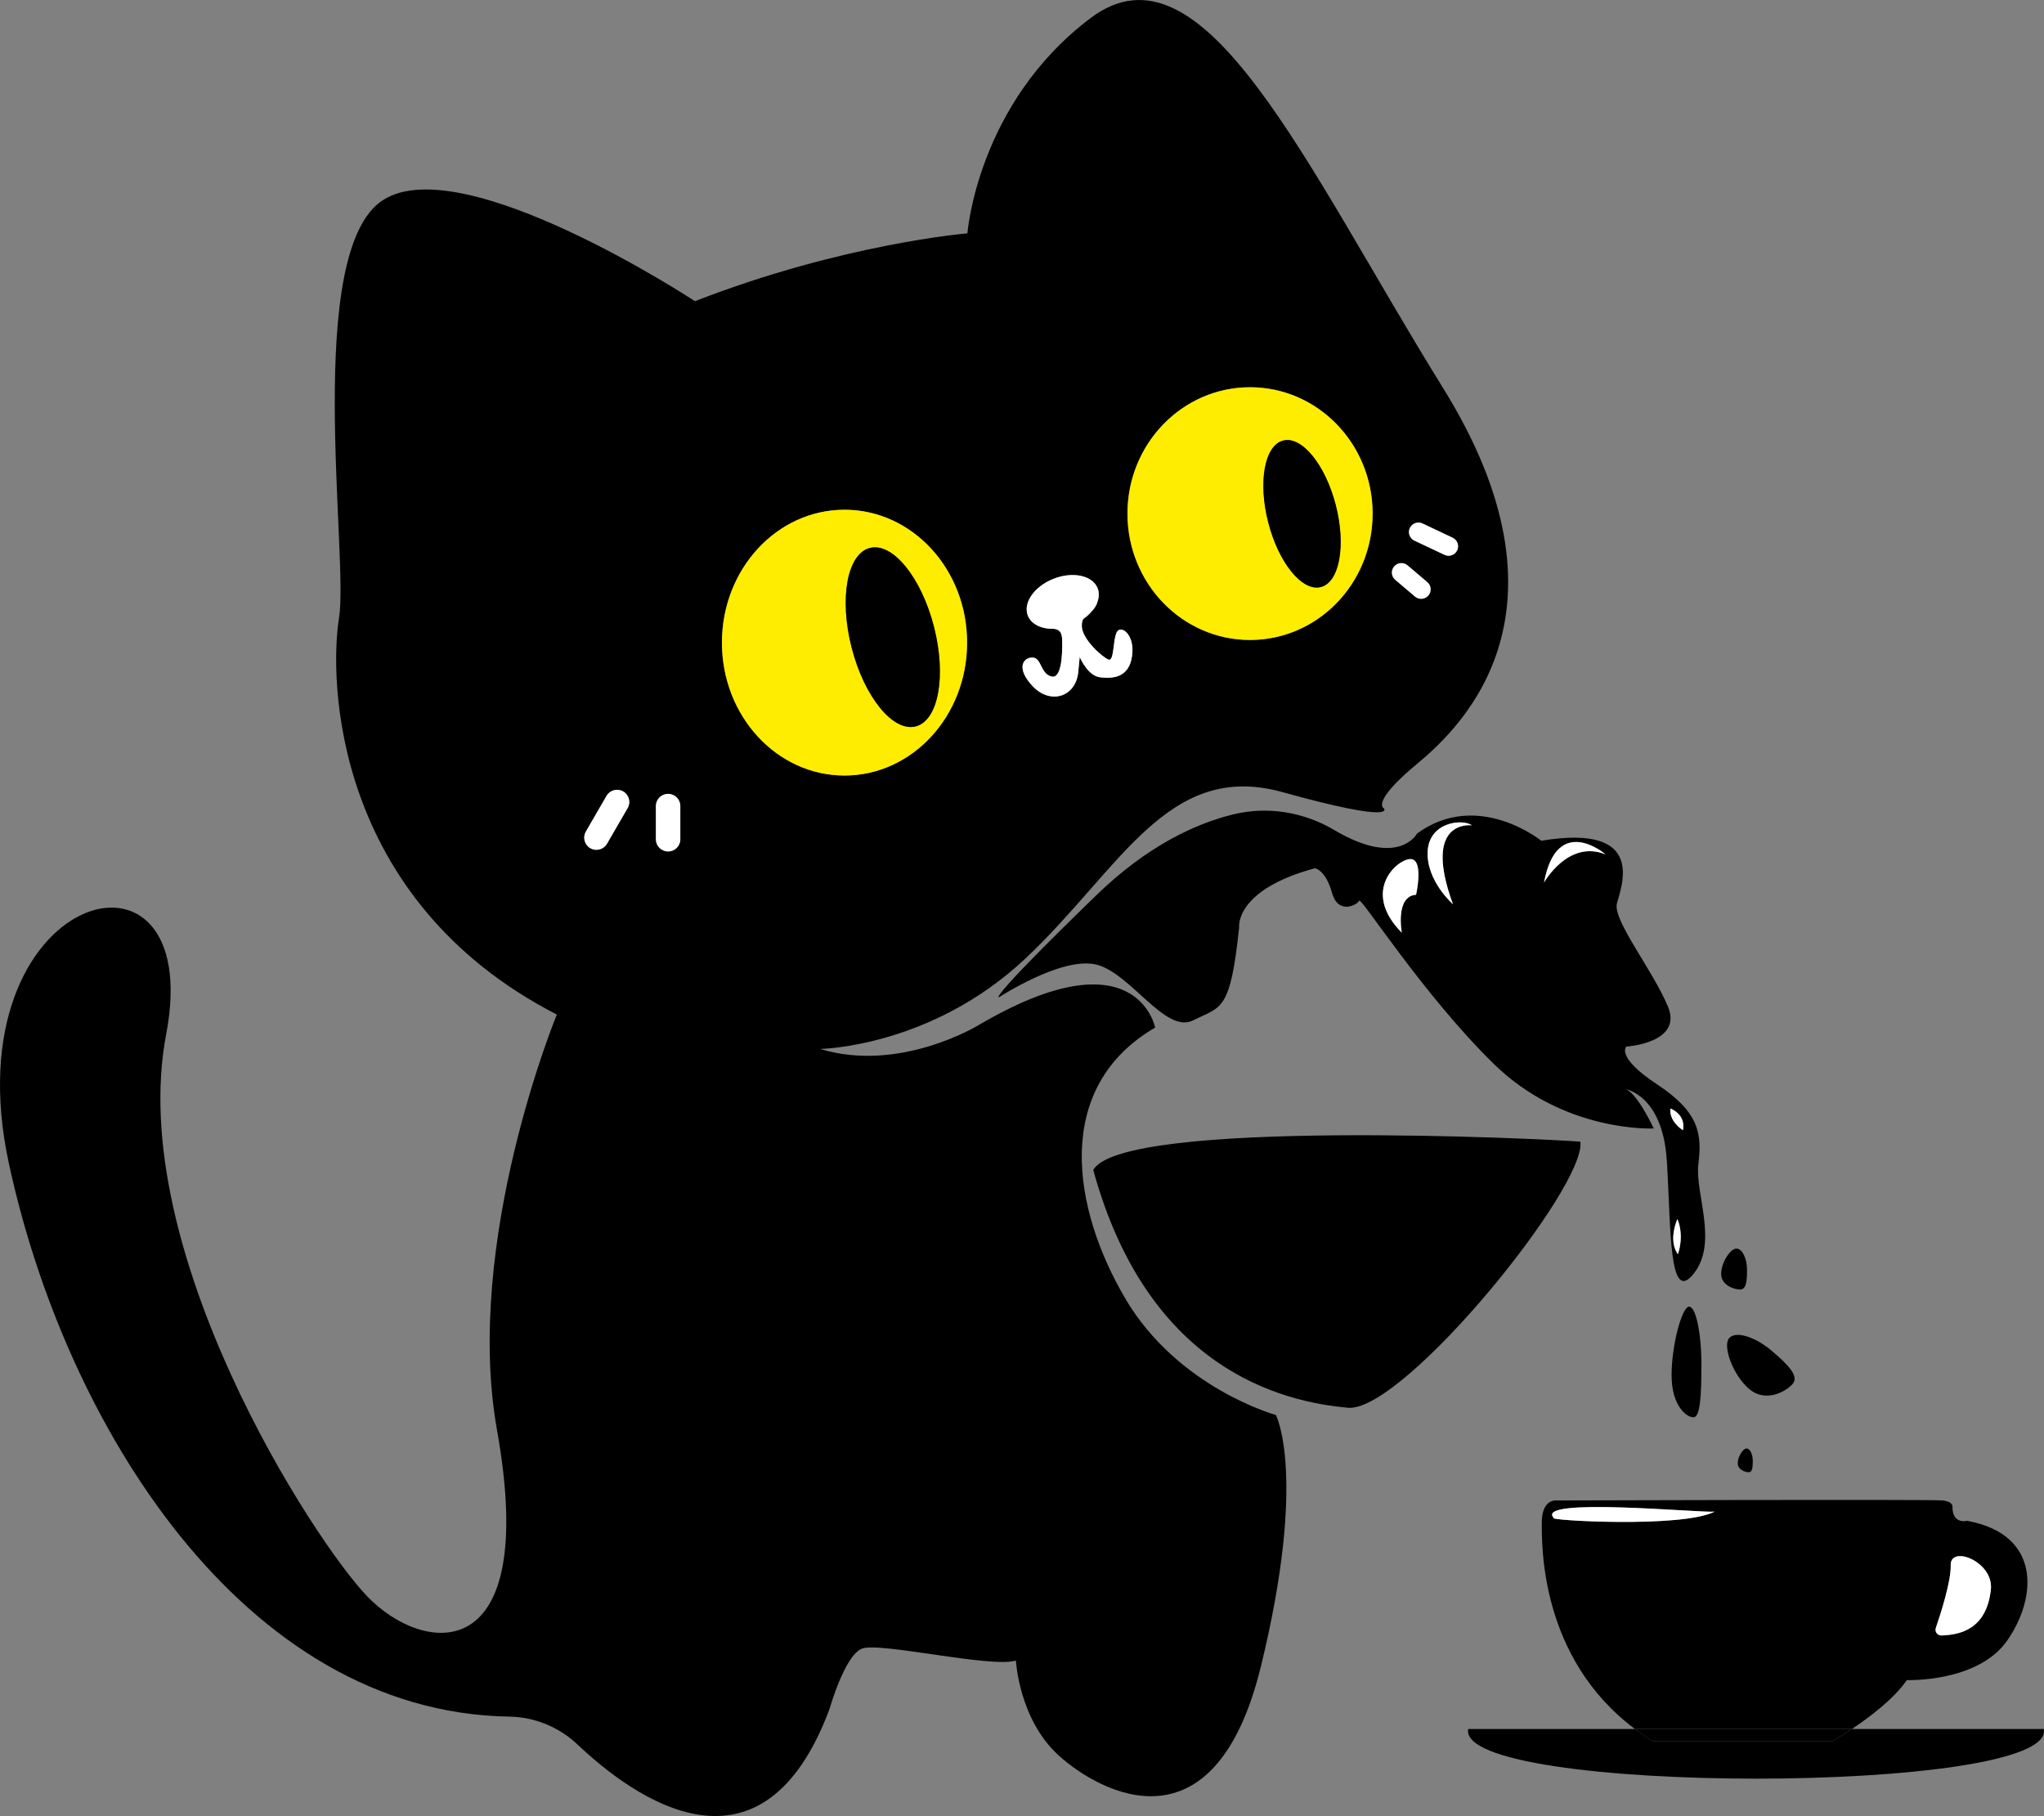 <svg width="905" height="804" viewBox="0 0 905 804" fill="none" xmlns="http://www.w3.org/2000/svg">
<rect x="0" y="0" width="905" height="804" fill="#808080" stroke="none"/>
<g clip-path="url(#clip0_219_2)">
<path d="M498.284 574.967C474.839 535.305 465.872 481.47 511.449 454.948C511.449 454.948 503.277 412.669 433.202 453.898C433.202 453.898 398.423 475.167 363.126 464.403C363.126 464.403 412.124 463.749 454.02 424.362C495.917 384.976 516.857 336.514 567.841 350.705C618.825 364.878 612.761 357.921 612.761 357.921C612.761 357.921 606.576 355.423 627.515 338.098C648.455 320.773 699.836 269.952 638.97 171.856C578.103 73.761 533.062 -29.828 482.873 7.991C432.683 45.81 428.33 103.313 428.33 103.313C428.33 103.313 373.199 107.843 307.702 133.348C307.702 133.348 205.319 66.028 169.746 88.468C134.173 110.925 154.473 246.702 150.119 273.482C145.765 300.262 146.958 397.961 246.542 449.179C246.542 449.179 205.112 549.444 220.056 633.142C239.026 739.366 187.524 732.667 162.628 706.8C138.872 682.121 55.407 553.164 73.582 457.841C91.758 362.519 -22.184 393.639 3.905 514.966C28.749 630.576 107.67 758.104 225.481 759.998C236.78 760.187 247.544 764.631 255.733 772.38C280.785 796.112 337.367 836.893 367.342 756.45C367.342 756.45 373.925 733.08 381.561 729.929C389.197 726.777 438.73 738.591 449.805 735.181C449.805 735.181 451.118 761.445 469.034 777.461C486.95 793.477 537.796 821.842 558.338 737.541C578.881 653.24 564.921 626.46 564.921 626.46C564.921 626.46 521.711 614.646 498.267 574.984L498.284 574.967ZM624.233 233.751C625.235 231.65 627.74 230.772 629.83 231.754L643.168 238.057C645.276 239.056 646.157 241.553 645.172 243.637C644.17 245.738 641.665 246.616 639.575 245.634L626.237 239.331C624.146 238.332 623.248 235.835 624.233 233.751ZM617.27 250.766C618.773 249.01 621.434 248.786 623.196 250.301L631.938 257.724C633.7 259.222 633.925 261.874 632.405 263.631C630.902 265.388 628.241 265.612 626.479 264.096L617.736 256.673C615.974 255.175 615.75 252.523 617.27 250.766ZM553.466 171.443C583.442 171.443 607.733 196.483 607.733 227.379C607.733 258.275 583.442 283.316 553.466 283.316C523.491 283.316 499.2 258.275 499.2 227.379C499.2 196.483 523.491 171.443 553.466 171.443ZM457.372 291.134C461.328 291.462 460.603 298.557 465.803 299.539C471.004 300.52 470.278 283.591 470.278 283.591C470.278 280.422 469.362 278.769 466.771 278.407C461.259 278.58 456.629 276.479 455.092 272.569C452.846 266.903 457.942 259.601 466.477 256.243C475.012 252.885 483.737 254.762 485.983 260.428C486.743 262.357 486.639 264.458 485.862 266.559C485.827 266.714 485.827 266.886 485.758 267.041C485.188 268.453 484.48 269.435 483.771 270.193C482.666 271.588 481.266 272.914 479.607 274.068C479.193 274.825 478.951 275.79 478.985 277.219C479.124 283.057 488.211 291.014 490.768 291.995C493.343 292.977 492.686 283.591 494.397 279.975C496.107 276.358 502.569 280.698 501.238 290.342C499.925 299.986 492.876 300.52 487.14 299.866C481.853 299.263 478.536 291.978 478.053 290.842C477.966 291.823 477.776 293.787 477.396 297.627C476.273 308.528 465.147 312.145 457.234 303.792C449.321 295.44 453.416 290.79 457.372 291.117V291.134ZM277.899 357.748L268.743 373.558C267.257 376.141 263.94 377.019 261.365 375.521C258.774 374.04 257.893 370.734 259.396 368.167L268.553 352.358C270.038 349.775 273.356 348.896 275.93 350.395C278.521 351.876 279.402 355.182 277.899 357.748ZM301.206 371.56C301.206 374.54 298.787 376.951 295.798 376.951C292.809 376.951 290.391 374.54 290.391 371.56V356.853C290.391 353.873 292.809 351.462 295.798 351.462C298.787 351.462 301.206 353.873 301.206 356.853V371.56ZM319.64 284.504C319.64 252.024 343.932 225.674 373.907 225.674C403.883 225.674 428.174 252.006 428.174 284.504C428.174 317.001 403.883 343.334 373.907 343.334C343.932 343.334 319.64 317.001 319.64 284.504Z" fill="black"/>
<path d="M627.377 369.081C627.377 369.081 619.378 384.408 590.715 367.462C577.239 359.488 561.155 356.819 545.934 360.573C529.434 364.638 508.063 374.368 485.361 396.395C435.828 444.461 442.376 441.498 442.376 441.498C442.376 441.498 469.414 423.777 484.825 426.929C500.236 430.08 515.854 458.049 528.294 451.745C540.751 445.442 544.69 448.198 548.646 410.585C548.646 410.585 546.469 394.035 582.232 384.391C582.232 384.391 586.966 385.183 589.748 395.223C592.512 405.264 601.012 400.545 601.807 398.771C602.602 396.997 630.003 440.258 661.343 470.982C692.701 501.706 732.213 499.605 732.213 499.605C732.213 499.605 724.318 482.538 719.048 482.004C719.048 482.004 736.17 484.105 738.018 514.037C739.867 543.968 738.813 577.861 749.87 563.928C760.928 550.013 750.389 528.469 751.978 515.346C753.568 502.223 752.514 492.492 733.803 480.161C715.092 467.813 720.102 463.353 720.102 463.353C720.102 463.353 745.137 461.786 738.537 445.752C731.954 429.736 714.038 407.416 715.887 400.063C717.735 392.709 729.587 364.345 682.421 372.232C682.421 372.232 654.225 349.379 627.36 369.081H627.377ZM626.98 396.136C617.633 396.791 620.656 412.945 620.656 412.945C602.084 394.173 619.343 379.724 624.872 380.378C630.4 381.033 626.98 396.136 626.98 396.136ZM643.306 400.338C643.306 400.338 631.454 389.971 632.111 376.968C632.767 363.966 647.384 362.399 651.738 365.412C651.738 365.412 629.347 362.261 643.306 400.338ZM742.891 555.3C738.399 548.945 742.701 539.732 742.701 539.732C745.914 547.602 742.891 555.3 742.891 555.3ZM739.625 490.787C746.985 494.094 745.102 500.397 745.102 500.397C738.433 495.816 739.625 490.787 739.625 490.787ZM710.876 378.277C694.273 371.578 683.613 390.746 683.613 390.746C689.401 359.764 710.876 378.277 710.876 378.277Z" fill="black"/>
<path d="M710.894 378.26C710.894 378.26 689.419 359.747 683.631 390.729C683.631 390.729 694.308 371.561 710.894 378.26Z" fill="white"/>
<path d="M632.111 376.951C631.454 389.954 643.306 400.321 643.306 400.321C629.347 362.244 651.738 365.395 651.738 365.395C647.384 362.382 632.768 363.949 632.111 376.951Z" fill="white"/>
<path d="M624.872 380.361C619.343 379.707 602.084 394.156 620.656 412.928C620.656 412.928 617.633 396.774 626.98 396.119C626.98 396.119 630.401 381.016 624.872 380.361Z" fill="white"/>
<path d="M745.119 500.379C745.119 500.379 747.002 494.076 739.642 490.77C739.642 490.77 738.45 495.798 745.119 500.379Z" fill="white"/>
<path d="M742.891 555.282C742.891 555.282 745.897 547.601 742.701 539.714C742.701 539.714 738.399 548.927 742.891 555.282Z" fill="white"/>
<path d="M699.716 505.46C685.808 504.237 496.954 495.006 484.048 517.98C508.028 605.432 566.51 620.691 597.35 623.291C622.436 623.894 702.273 525.627 699.733 505.46H699.716Z" fill="black"/>
<path d="M770.464 570.902C773.142 570.902 773.522 567.234 773.522 562.24C773.522 557.246 771.449 552.785 768.789 552.785C766.128 552.785 762.051 559.002 762.051 564.014C762.051 569.025 767.804 570.92 770.482 570.92L770.464 570.902Z" fill="black"/>
<path d="M747.849 578.498C744.774 578.498 740.109 595.307 740.109 608.843C740.109 622.379 746.709 627.494 749.784 627.494C752.859 627.494 753.309 617.592 753.309 604.055C753.309 590.519 750.924 578.498 747.866 578.498H747.849Z" fill="black"/>
<path d="M765.575 592.464C762.638 595.891 767.199 608.773 774.473 614.956C781.729 621.138 790.782 616.127 793.719 612.7C796.656 609.273 791.767 604.261 784.494 598.078C777.237 591.896 768.512 589.037 765.575 592.464Z" fill="black"/>
<path d="M773.315 641.271C771.76 641.271 769.393 644.888 769.393 647.799C769.393 650.709 772.728 651.811 774.283 651.811C775.838 651.811 776.062 649.676 776.062 646.782C776.062 643.889 774.853 641.289 773.315 641.289V641.271Z" fill="black"/>
<path d="M844.272 743.827C844.272 743.827 875.681 745.015 888.725 726.295C901.769 707.592 904.136 679.418 870.947 673.304C870.947 673.304 864.589 675.078 864.468 667.293C864.468 667.293 865.108 664.831 860.028 664.297C854.949 663.763 689.159 664.297 689.159 664.297C689.159 664.297 682.646 663.453 682.646 674.096C682.646 684.154 681.782 733.942 723.886 765.492C753.93 765.492 788.847 765.492 819.946 765.492C827.634 760.343 838.605 752.128 844.272 743.827ZM857.126 720.715C859.354 714.188 863.898 699.963 863.708 693.006C863.449 683.809 882.851 691.387 881.486 703.769C879.516 721.732 867.319 723.781 859.613 724.056C857.834 724.125 856.555 722.386 857.126 720.715ZM687.984 672.029C678.862 662.695 753.499 669.911 759.183 669.239C744.722 676.645 684.287 673.046 687.984 672.029Z" fill="black"/>
<path d="M859.596 724.074C867.302 723.798 879.499 721.749 881.469 703.786C882.834 691.404 863.415 683.826 863.691 693.023C863.898 699.98 859.337 714.206 857.108 720.733C856.538 722.403 857.817 724.142 859.596 724.074Z" fill="white"/>
<path d="M687.967 672.047C684.27 673.063 744.687 676.662 759.166 669.257C753.481 669.928 678.862 662.712 687.967 672.047Z" fill="white"/>
<path d="M428.191 284.521C428.191 252.041 403.9 225.691 373.925 225.691C343.949 225.691 319.658 252.024 319.658 284.521C319.658 317.019 343.949 343.351 373.925 343.351C403.9 343.351 428.191 317.019 428.191 284.521ZM385.155 242.603C395.227 240.037 407.926 255.64 413.523 277.46C419.121 299.28 415.493 319.051 405.438 321.617C395.382 324.183 382.667 308.58 377.069 286.76C371.471 264.94 375.099 245.169 385.155 242.603Z" fill="#FFED00"/>
<path d="M405.438 321.6C415.51 319.034 419.121 299.264 413.523 277.444C407.926 255.624 395.227 240.021 385.155 242.587C375.082 245.153 371.471 264.923 377.069 286.743C382.667 308.563 395.365 324.166 405.438 321.6Z" fill="black"/>
<path d="M553.466 283.333C583.442 283.333 607.733 258.292 607.733 227.396C607.733 196.5 583.442 171.46 553.466 171.46C523.491 171.46 499.199 196.5 499.199 227.396C499.199 258.292 523.491 283.333 553.466 283.333ZM568.152 195.037C576.41 192.936 586.845 205.749 591.441 223.659C596.037 241.57 593.065 257.81 584.807 259.911C576.548 262.012 566.113 249.199 561.517 231.289C556.922 213.378 559.893 197.138 568.152 195.037Z" fill="#FFED00"/>
<path d="M295.816 351.479C292.827 351.479 290.408 353.891 290.408 356.87V371.577C290.408 374.557 292.827 376.968 295.816 376.968C298.804 376.968 301.223 374.557 301.223 371.577V356.87C301.223 353.891 298.804 351.479 295.816 351.479Z" fill="white"/>
<path d="M626.496 264.114C628.258 265.612 630.919 265.406 632.422 263.649C633.925 261.892 633.718 259.24 631.955 257.742L623.213 250.319C621.451 248.821 618.79 249.028 617.287 250.784C615.784 252.541 615.991 255.193 617.754 256.692L626.496 264.114Z" fill="white"/>
<path d="M626.237 239.349L639.575 245.652C641.682 246.651 644.188 245.755 645.172 243.654C646.174 241.553 645.276 239.056 643.168 238.074L629.83 231.771C627.74 230.772 625.217 231.668 624.233 233.769C623.231 235.853 624.129 238.367 626.237 239.349Z" fill="white"/>
<path d="M275.93 350.395C273.338 348.914 270.038 349.793 268.553 352.359L259.396 368.168C257.91 370.752 258.791 374.041 261.365 375.522C263.957 377.003 267.257 376.125 268.743 373.559L277.899 357.749C279.385 355.166 278.504 351.876 275.93 350.395Z" fill="white"/>
<path d="M477.983 290.687C477.983 290.687 478.018 290.756 478.053 290.859C478.208 289.068 477.983 290.687 477.983 290.687Z" fill="white"/>
<path d="M485.758 267.042C485.827 266.887 485.827 266.715 485.862 266.56C485.395 267.8 484.687 269.022 483.771 270.211C484.497 269.453 485.188 268.471 485.758 267.059V267.042Z" fill="white"/>
<path d="M479.608 274.085C481.266 272.931 482.666 271.605 483.771 270.21C482.199 271.88 480.506 272.466 479.608 274.085Z" fill="white"/>
<path d="M494.397 279.992C492.686 283.609 493.343 292.994 490.768 292.013C488.194 291.031 479.106 283.092 478.986 277.237C478.951 275.824 479.193 274.843 479.608 274.085C480.506 272.466 482.199 271.881 483.771 270.21C484.704 269.039 485.413 267.799 485.862 266.559C486.639 264.475 486.743 262.357 485.983 260.428C483.737 254.762 475.012 252.902 466.477 256.243C457.942 259.601 452.846 266.903 455.092 272.569C456.629 276.462 461.259 278.563 466.771 278.408C469.362 278.769 470.278 280.405 470.278 283.591C470.278 283.591 471.004 300.538 465.803 299.539C460.603 298.557 461.329 291.462 457.372 291.135C453.416 290.807 449.338 295.474 457.234 303.81C465.129 312.145 476.273 308.529 477.396 297.644C477.793 293.804 477.984 291.823 478.053 290.859C478.018 290.756 477.983 290.687 477.983 290.687C477.983 290.687 478.208 289.051 478.053 290.859C478.536 291.996 481.854 299.28 487.14 299.883C492.876 300.538 499.925 300.021 501.238 290.36C502.551 280.715 496.107 276.375 494.397 279.992Z" fill="white"/>
<path d="M584.807 259.912C593.065 257.811 596.054 241.57 591.441 223.66C586.845 205.749 576.41 192.936 568.152 195.037C559.893 197.138 556.905 213.378 561.517 231.289C566.113 249.2 576.548 262.013 584.807 259.912Z" fill="black"/>
<path d="M904.931 765.492C904.931 765.492 866.749 765.492 819.946 765.492C815.056 768.764 811.48 770.814 811.48 770.814H731.661C728.914 769.109 726.339 767.335 723.903 765.492C682.335 765.492 650.062 765.492 650.062 765.492C644.568 794.786 910.425 794.804 904.948 765.492H904.931Z" fill="black"/>
<path d="M811.463 770.814C811.463 770.814 815.039 768.764 819.928 765.492C788.813 765.492 753.913 765.492 723.869 765.492C726.322 767.335 728.879 769.109 731.626 770.814H811.445H811.463Z" fill="black"/>
</g>
<defs>
<clipPath id="clip0_219_2">
<rect width="905" height="804" fill="white"/>
</clipPath>
</defs>
</svg>

